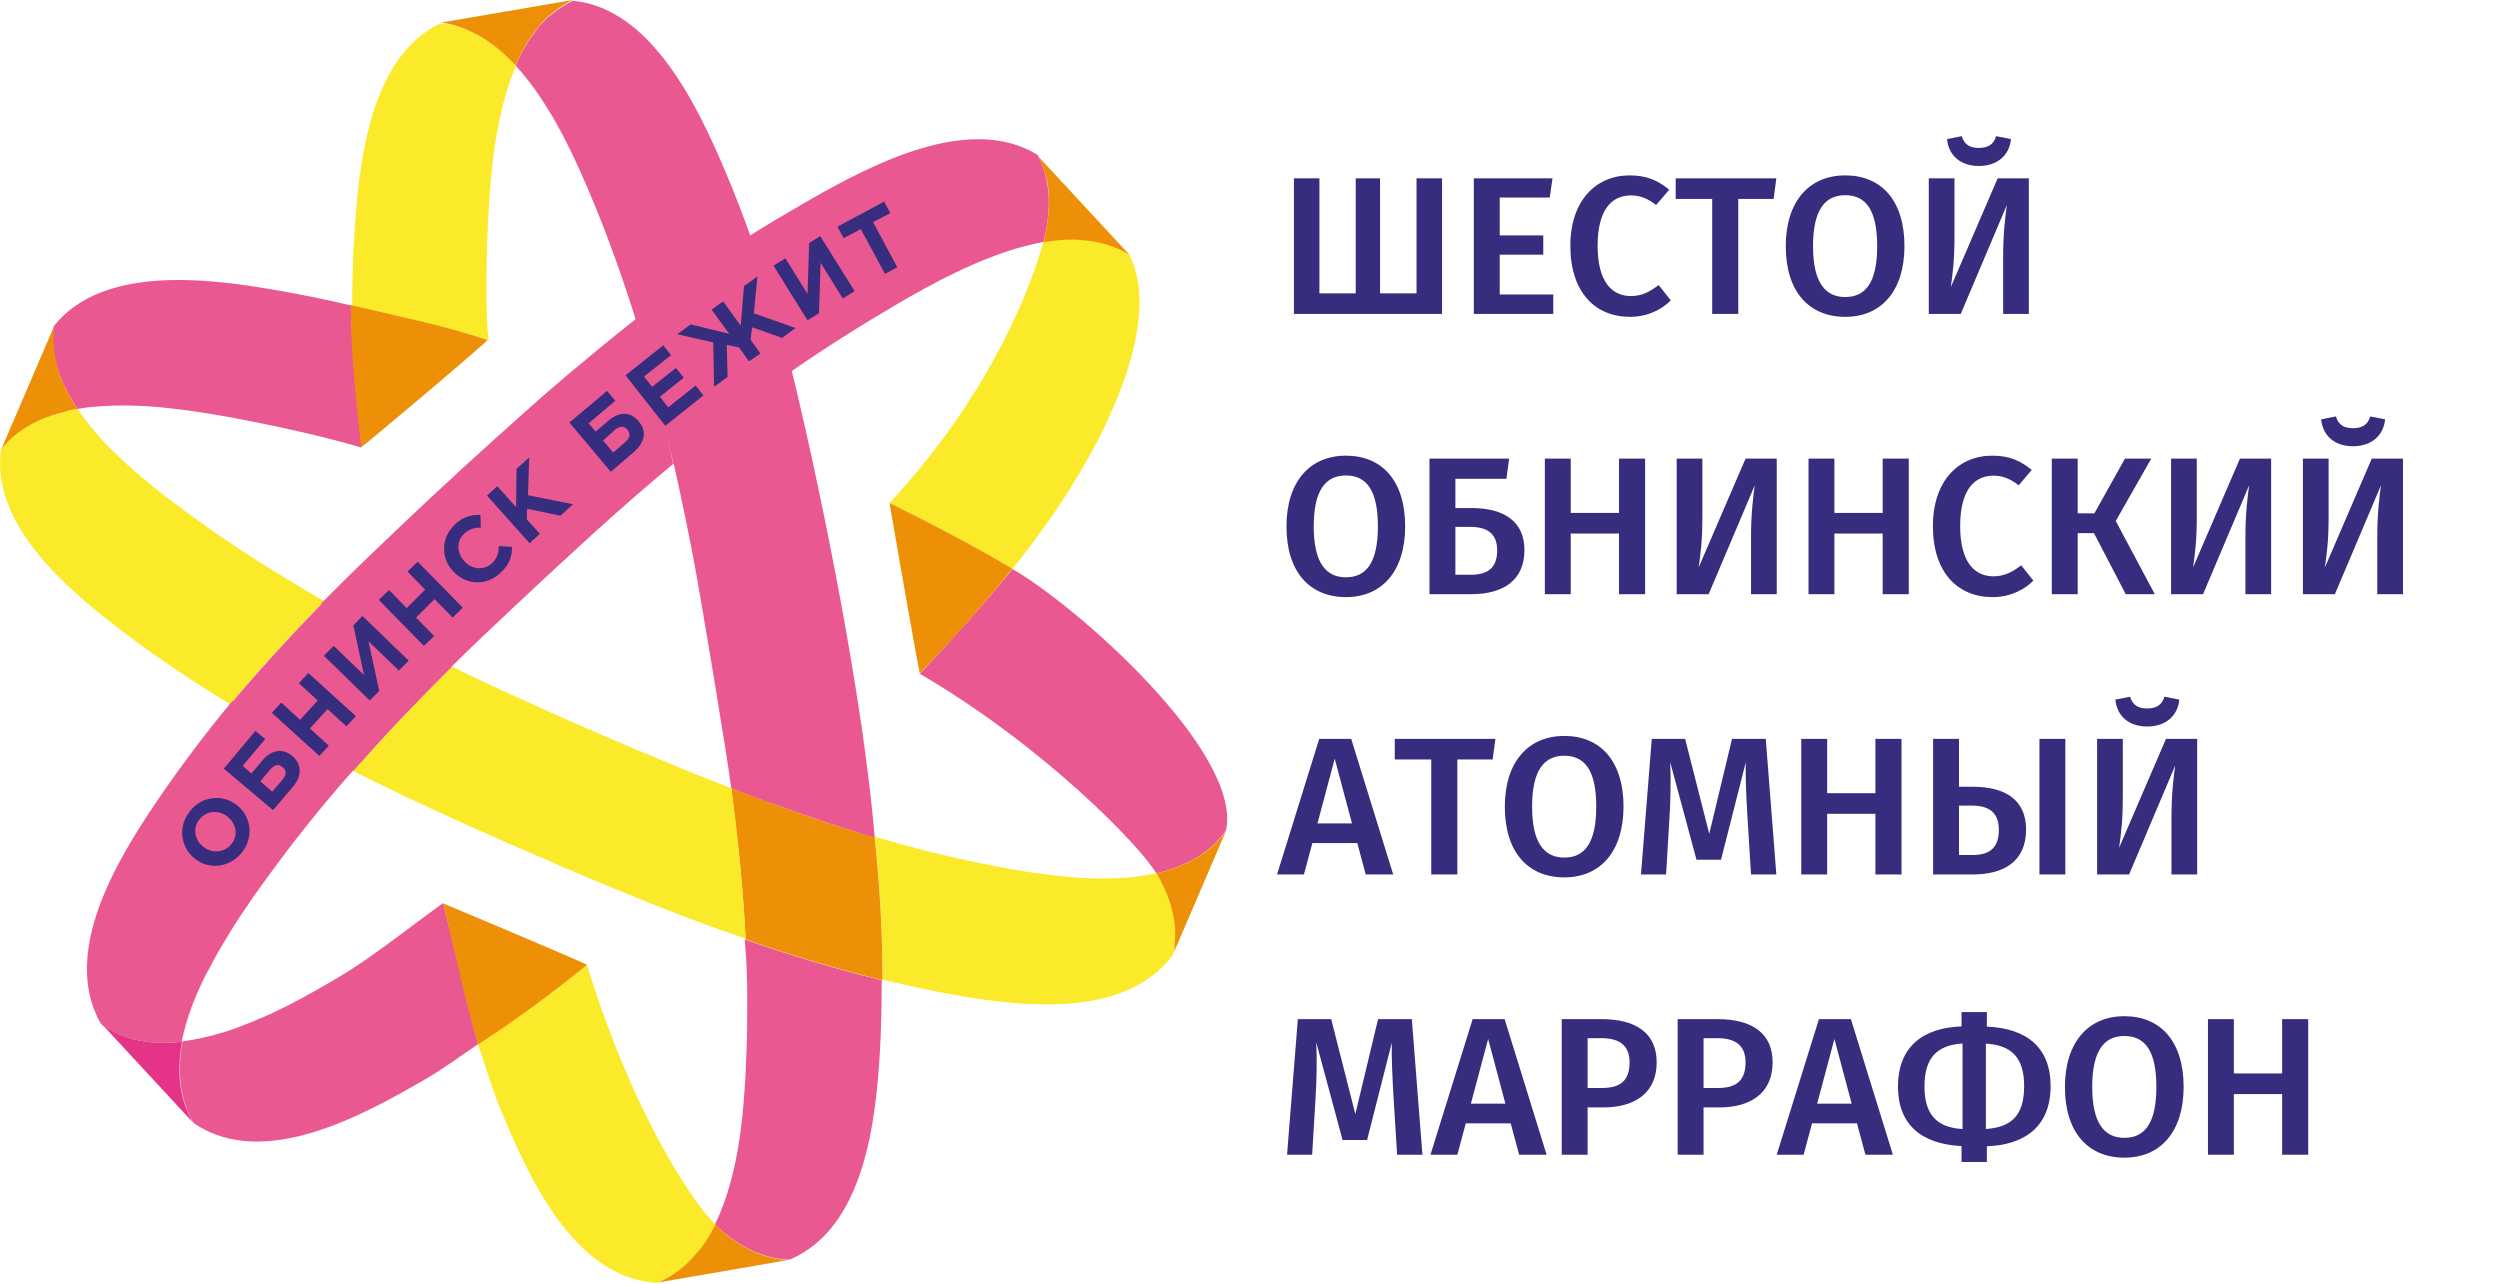 <?xml version="1.0" encoding="UTF-8"?> <svg xmlns="http://www.w3.org/2000/svg" xmlns:xlink="http://www.w3.org/1999/xlink" width="446px" height="229px" viewBox="0 0 446 229"> <!-- Generator: Sketch 61 (89581) - https://sketch.com --> <title>Artboard</title> <desc>Created with Sketch.</desc> <g id="Artboard" stroke="none" stroke-width="1" fill="none" fill-rule="evenodd"> <g id="XMLID-1" fill-rule="nonzero"> <path d="M152.47,148.338 C153.64,148.704 154.884,149.07 156.053,149.437 C154.884,148.997 153.713,148.704 152.47,148.338 Z" id="Path" fill="#EA5892"></path> <path d="M133.312,178.005 C133.312,181.228 133.312,184.452 133.166,187.675 C133.093,189.799 133.02,192.29 132.801,194.78 C132.655,197.344 132.362,200.055 131.996,202.765 C131.192,208.186 129.876,213.753 127.536,218.441 C131.192,221.957 135.433,224.375 140.405,224.741 L140.99,224.668 C154.225,218.954 156.273,200.055 157.004,187.162 C157.223,183.06 157.296,178.958 157.296,174.856 C149.034,172.878 140.917,170.387 132.874,167.603 C133.166,171.046 133.312,174.562 133.312,178.005 Z" id="Path" fill="#EA5892"></path> <path d="M141.356,66.367 C138.431,68.418 135.579,70.543 132.728,72.74 C135.579,70.616 138.431,68.492 141.356,66.367 Z" id="Path" fill="#EA5892"></path> <path d="M128.34,76.183 C127.902,76.476 127.536,76.843 127.17,77.136 C127.536,76.843 127.975,76.549 128.34,76.183 Z" id="Path" fill="#EA5892"></path> <path d="M96.093,4.834 C95.289,5.86 94.485,6.885 93.827,8.057 C93.169,9.23 92.511,10.402 91.999,11.72 C98.433,18.679 102.967,29.008 105.892,36.113 C108.744,42.926 111.449,50.691 113.643,57.723 C120.297,52.522 127.097,47.541 134.19,42.926 C132.801,39.117 131.119,34.575 129.51,30.839 C124.611,19.265 116.348,1.538 102.309,0.146 L102.163,0.146 C100.993,0.732 99.896,1.391 98.872,2.197 C97.848,2.93 96.898,3.809 96.093,4.834 Z" id="Path" fill="#EA5892"></path> <path d="M133.312,178.005 C133.312,174.562 133.166,171.046 132.947,167.603 C133.166,171.046 133.312,174.562 133.312,178.005 Z" id="Path" fill="#EA5892"></path> <path d="M127.609,218.515 C129.949,213.826 131.265,208.332 132.069,202.838 C131.265,208.259 129.949,213.826 127.609,218.515 Z" id="Path" fill="#EA5892"></path> <path d="M104.722,172.145 C98.068,177.493 92.364,181.668 85.272,186.356 C86.515,189.872 87.684,193.901 89.074,197.344 C94.046,209.504 102.163,227.818 116.933,228.843 L117.591,228.77 C120.37,227.525 122.71,225.693 124.538,223.349 C124.977,222.836 125.342,222.324 125.781,221.738 L125.854,221.664 C126.512,220.639 127.097,219.613 127.682,218.515 C123.148,214.119 112.473,197.564 104.722,172.145 Z" id="Path" fill="#FAEA29"></path> <path d="M86.807,54.72 C86.734,49.959 86.807,45.197 87.026,40.509 C87.173,37.579 87.319,34.063 87.758,30.327 C87.977,27.836 88.343,25.272 88.854,22.708 C89.586,18.899 90.609,15.09 92.072,11.647 C91.121,10.622 90.171,9.669 89.147,8.863 C86.076,6.3 82.639,4.542 78.691,4.175 L78.544,4.175 C66.113,10.109 64.066,28.715 63.262,41.095 C62.969,45.563 62.823,50.032 62.823,54.5 C71.013,56.478 79.129,58.017 87.173,60.727 C86.88,58.383 86.88,56.991 86.807,54.72 Z" id="Path" fill="#FAEA29"></path> <path d="M87.684,30.327 C87.319,34.063 87.1,37.579 86.953,40.509 C86.734,45.27 86.661,49.959 86.734,54.72 C86.661,49.959 86.734,45.197 86.953,40.509 C87.173,37.579 87.319,34.063 87.684,30.327 Z" id="Path" fill="#FAEA29"></path> <path d="M116.714,202.325 C119.493,208.112 123.075,214.119 127.609,218.515 C123.148,214.119 119.566,208.112 116.714,202.325 Z" id="Path" fill="#FAEA29"></path> <path d="M89.074,8.864 C90.097,9.743 91.048,10.695 91.999,11.647 C92.511,10.402 93.169,9.157 93.827,7.985 C94.485,6.813 95.289,5.787 96.093,4.761 C96.898,3.736 97.848,2.857 98.872,2.051 C99.896,1.245 100.993,0.586 102.163,0 L78.691,4.029 C82.493,4.542 85.929,6.3 89.074,8.864 Z" id="Path" fill="#EE8F08"></path> <path d="M93.827,8.058 C93.169,9.23 92.511,10.402 91.999,11.72 C92.511,10.402 93.169,9.156 93.827,8.058 Z" id="Path" fill="#EE8F08"></path> <path d="M89.074,8.863 C90.097,9.743 91.048,10.695 91.999,11.647 C91.048,10.695 90.097,9.743 89.074,8.863 Z" id="Path" fill="#EE8F08"></path> <path d="M125.708,221.738 C125.342,222.324 124.903,222.836 124.465,223.349 C122.564,225.693 120.297,227.525 117.518,228.77 L140.479,224.814 C135.506,224.448 131.265,222.031 127.609,218.515 C127.024,219.613 126.439,220.712 125.781,221.664 C125.781,221.664 125.781,221.738 125.708,221.738 Z" id="Path" fill="#EE8F08"></path> <path d="M117.591,228.77 C120.37,227.525 122.71,225.693 124.538,223.349 C122.637,225.693 120.37,227.525 117.591,228.77 Z" id="Path" fill="#EE8F08"></path> <path d="M125.781,221.664 L125.708,221.737 C125.781,221.737 125.781,221.664 125.781,221.664 Z" id="Path" fill="#EE8F08"></path> <path d="M91.999,108.122 C88.196,111.711 84.394,115.374 80.592,119.037 C84.394,115.374 88.196,111.711 91.999,108.122 Z" id="Path" fill="#FAEA29"></path> <path d="M180.622,101.529 C175.358,107.975 169.8,114.128 164.097,120.208 C186.326,133.174 203.51,151.048 206.288,155.81 C211.26,154.638 215.575,152.44 218.573,148.411 L218.792,147.825 C221.205,133.614 191.518,107.682 180.622,101.529 Z" id="Path" fill="#EA5892"></path> <path d="M12.735,71.202 C13.1,71.788 13.466,72.374 13.831,72.96 C15.001,72.74 16.171,72.594 17.414,72.521 C25.896,71.788 35.183,73.4 41.764,74.572 C49.149,75.963 57.193,77.722 64.505,79.846 C63.774,71.422 62.604,62.924 62.677,54.5 C58.582,53.548 54.414,52.669 50.246,51.936 C37.888,49.739 18.584,47.028 9.663,58.09 L9.59,58.236 C9.298,60.214 9.444,62.119 9.81,63.95 C10.322,66.367 11.345,68.858 12.735,71.202 Z" id="Path" fill="#EA5892"></path> <path d="M120.224,82.849 C122.491,80.945 124.83,79.04 127.17,77.136 C124.83,79.04 122.491,80.945 120.224,82.849 Z" id="Path" fill="#EA5892"></path> <path d="M86.954,60.654 C78.91,57.943 70.866,56.405 62.604,54.427 C62.53,62.851 63.554,71.495 64.432,79.773 C64.578,79.846 87.026,60.947 86.954,60.654 Z" id="Path" fill="#EE8F08"></path> <path d="M206.288,155.81 C203.437,151.048 199.195,146.653 194.735,142.844 C199.195,146.58 203.51,150.975 206.288,155.81 Z" id="Path" fill="#EA5892"></path> <path d="M198.903,156.689 C198.757,156.689 198.537,156.689 198.391,156.689 C195.832,156.762 193.273,156.689 190.786,156.469 C190.128,156.396 189.47,156.322 188.812,156.249 C187.935,156.176 187.13,156.029 186.253,155.956 C182.67,155.517 179.233,154.857 176.308,154.271 C169.508,152.953 162.781,151.268 156.127,149.29 C156.931,157.787 157.443,166.285 157.516,174.782 C160.953,175.588 164.389,176.394 167.899,177.053 C180.769,179.47 200.365,182.254 209.213,170.387 L209.432,169.801 C209.432,169.655 209.505,169.435 209.505,169.288 C209.652,168.336 209.725,167.457 209.652,166.505 C209.652,166.358 209.652,166.212 209.652,165.992 C209.505,163.282 208.774,160.718 207.604,158.154 C207.239,157.348 206.8,156.542 206.361,155.736 C203.948,156.322 201.389,156.616 198.903,156.689 Z" id="Path" fill="#FAEA29"></path> <path d="M70.72,129.145 C68.088,131.929 65.529,134.786 62.969,137.643 C65.529,134.786 68.088,131.929 70.72,129.145 Z" id="Path" fill="#FAEA29"></path> <path d="M50.319,102.774 C45.128,99.624 40.082,96.328 35.256,92.812 C33.647,91.64 31.893,90.395 29.991,88.929 C28.09,87.464 26.189,85.926 24.215,84.241 C22.314,82.556 20.412,80.798 18.584,78.894 C16.829,76.989 15.221,75.011 13.831,72.96 C13.173,73.107 12.442,73.18 11.784,73.4 C7.177,74.499 3.082,76.549 0.231,80.139 L0.158,80.285 C-1.67,93.984 12.808,105.851 22.679,113.249 C28.602,117.718 34.744,121.82 41.106,125.629 C46.371,119.256 52.001,113.176 57.851,107.243 C55.292,105.778 52.805,104.312 50.319,102.774 Z" id="Path" fill="#FAEA29"></path> <path d="M133.02,167.603 C132.728,161.67 132.216,155.663 131.557,149.73 C132.216,155.663 132.728,161.597 133.02,167.603 Z" id="Path" fill="#FAEA29"></path> <path d="M80.665,119.037 C77.301,122.333 74.011,125.703 70.793,129.145 C74.011,125.703 77.301,122.333 80.665,119.037 Z" id="Path" fill="#FAEA29"></path> <path d="M50.319,102.774 C52.805,104.312 55.292,105.778 57.851,107.169 C55.292,105.778 52.805,104.312 50.319,102.774 Z" id="Path" fill="#FAEA29"></path> <path d="M198.903,156.689 C201.462,156.615 203.948,156.322 206.288,155.736 C203.948,156.322 201.389,156.615 198.903,156.689 Z" id="Path" fill="#FAEA29"></path> <path d="M188.739,156.322 C187.862,156.249 187.057,156.103 186.18,156.029 C187.057,156.176 187.935,156.249 188.739,156.322 Z" id="Path" fill="#FAEA29"></path> <path d="M35.256,92.812 C33.647,91.64 31.893,90.394 29.991,88.929 C31.819,90.394 33.647,91.713 35.256,92.812 Z" id="Path" fill="#FAEA29"></path> <path d="M198.318,156.762 C195.759,156.835 193.199,156.762 190.713,156.542 C193.272,156.762 195.832,156.835 198.318,156.762 Z" id="Path" fill="#FAEA29"></path> <path d="M152.471,148.338 C149.326,147.385 146.182,146.36 143.111,145.261 C146.255,146.287 149.326,147.312 152.471,148.338 Z" id="Path" fill="#FAEA29"></path> <path d="M138.212,143.503 C139.82,144.089 141.502,144.675 143.111,145.261 C141.502,144.675 139.82,144.089 138.212,143.503 Z" id="Path" fill="#FAEA29"></path> <path d="M13.831,72.96 C13.466,72.374 13.1,71.788 12.735,71.202 C11.345,68.858 10.322,66.367 9.883,63.877 C9.517,61.972 9.444,60.067 9.663,58.163 L0.231,80.139 C3.082,76.549 7.177,74.498 11.784,73.4 C12.442,73.18 13.173,73.033 13.831,72.96 Z" id="Path" fill="#EE8F08"></path> <path d="M12.735,71.202 C13.1,71.788 13.466,72.374 13.831,72.96 C13.466,72.374 13.1,71.788 12.735,71.202 Z" id="Path" fill="#EE8F08"></path> <path d="M11.784,73.326 C12.442,73.18 13.1,73.033 13.831,72.887 C13.173,73.033 12.442,73.18 11.784,73.326 Z" id="Path" fill="#EE8F08"></path> <path d="M209.652,166.065 C209.652,166.212 209.652,166.358 209.652,166.578 C209.652,167.53 209.579,168.409 209.506,169.362 C209.506,169.508 209.506,169.728 209.432,169.874 L218.646,148.411 C215.648,152.44 211.26,154.638 206.361,155.81 C206.8,156.615 207.239,157.421 207.604,158.227 C208.774,160.718 209.506,163.355 209.652,166.065 Z" id="Path" fill="#EE8F08"></path> <path d="M209.652,166.065 C209.505,163.355 208.774,160.791 207.604,158.227 C208.774,160.718 209.505,163.355 209.652,166.065 Z" id="Path" fill="#EE8F08"></path> <path d="M209.432,169.288 C209.579,168.336 209.652,167.457 209.579,166.505 C209.652,167.457 209.579,168.336 209.432,169.288 Z" id="Path" fill="#EE8F08"></path> <path d="M94.924,125.703 C90.171,123.578 85.345,121.381 80.592,119.037 C85.418,121.307 90.171,123.505 94.924,125.703 Z" id="Path" fill="#FAEA29"></path> <path d="M160.368,54.061 C166.144,50.691 174.407,46.149 182.67,43.952 C183.84,43.659 185.01,43.366 186.18,43.146 C186.326,42.487 186.472,41.827 186.618,41.095 C187.13,38.385 187.276,35.747 186.911,33.257 C186.618,31.352 186.106,29.521 185.156,27.763 L185.083,27.616 C173.018,20.218 155.761,29.228 144.793,35.455 C141.137,37.579 136.676,40.143 133.093,42.487 C135.945,50.398 138.358,58.529 140.478,66.733 C146.621,62.412 153.86,57.87 160.368,54.061 Z" id="Path" fill="#EA5892"></path> <path d="M37.889,171.706 C38.254,171.046 38.62,170.387 38.985,169.728 C39.497,168.849 40.009,168.043 40.521,167.164 C40.886,166.578 41.252,165.992 41.545,165.479 C42.276,164.38 42.934,163.281 43.665,162.256 C44.689,160.718 45.712,159.252 46.663,157.934 C48.564,155.297 50.465,152.733 52.44,150.169 C55.803,145.847 59.679,141.159 63.335,137.057 C55.876,133.321 48.564,129.365 41.472,125.043 C36.792,130.61 32.039,136.984 27.944,142.99 C20.705,153.685 10.907,169.947 17.926,182.547 L18.365,182.987 C22.533,185.77 27.359,186.429 32.404,185.843 C33.209,181.668 34.891,177.419 37.011,173.317 C37.377,172.804 37.669,172.218 37.889,171.706 Z" id="Path" fill="#EA5892"></path> <path d="M61.58,109.294 C63.701,110.466 65.894,111.638 68.015,112.81 C65.821,111.638 63.701,110.466 61.58,109.294 Z" id="Path" fill="#EA5892"></path> <path d="M117.957,73.253 C116.568,67.759 115.105,62.338 113.423,56.918 C115.032,62.338 116.568,67.759 117.957,73.253 Z" id="Path" fill="#EA5892"></path> <path d="M68.015,112.737 C68.673,113.103 69.331,113.396 69.989,113.762 C69.331,113.469 68.673,113.103 68.015,112.737 Z" id="Path" fill="#EA5892"></path> <path d="M120.224,82.849 C119.493,79.626 118.761,76.476 117.957,73.253 C118.761,76.476 119.493,79.699 120.224,82.849 Z" id="Path" fill="#EA5892"></path> <path d="M133.897,42.12 C126.805,46.735 120.004,51.717 113.35,56.918 C115.032,62.338 119.493,79.626 120.151,82.849 C122.417,80.945 138.358,68.418 141.283,66.367 C139.235,58.163 136.749,50.105 133.897,42.12 Z" id="Path" fill="#EA5892"></path> <path d="M117.957,73.253 C116.568,67.759 115.105,62.338 113.423,56.918 C109.402,60.067 105.453,63.364 101.504,66.66 C96.971,70.469 92.584,74.425 88.196,78.381 C86.441,79.993 84.613,81.604 82.858,83.216 C82.2,83.875 81.469,84.461 80.811,85.12 C75.839,89.662 70.94,94.35 66.04,99.038 C63.262,101.675 59.971,104.972 57.266,107.682 C58.509,108.341 59.752,109.074 60.922,109.733 C63.042,110.905 65.236,112.077 67.357,113.249 C68.015,113.616 68.673,113.909 69.331,114.275 C72.841,116.106 76.424,117.864 79.934,119.549 C83.663,115.813 88.123,111.638 91.926,108.048 C94.412,105.704 96.898,103.434 99.311,101.163 C101.578,99.038 103.918,96.987 106.184,94.863 C110.718,90.761 115.325,86.732 120.077,82.776 C119.493,79.699 118.761,76.476 117.957,73.253 Z" id="Path" fill="#EA5892"></path> <path d="M69.989,113.762 C69.331,113.396 68.673,113.103 68.015,112.737 C65.821,111.638 63.701,110.392 61.58,109.221 C60.337,108.561 59.094,107.829 57.924,107.169 C52.147,113.103 46.517,119.183 41.179,125.556 C48.272,129.878 55.584,133.834 63.042,137.569 C65.602,134.713 68.161,131.856 70.793,129.072 C74.011,125.629 77.374,122.333 80.665,118.963 C77.082,117.352 73.499,115.593 69.989,113.762 Z" id="Path" fill="#EA5892"></path> <path d="M57.851,107.243 C59.094,107.902 60.337,108.635 61.507,109.294 C60.337,108.561 59.094,107.902 57.851,107.243 Z" id="Path" fill="#EA5892"></path> <path d="M37.084,173.317 C35.037,177.346 33.282,181.668 32.477,185.843 C33.355,181.595 35.037,177.346 37.084,173.317 Z" id="Path" fill="#EA5892"></path> <path d="M37.888,171.706 C38.254,171.046 38.62,170.387 38.985,169.728 C38.62,170.387 38.254,171.046 37.888,171.706 Z" id="Path" fill="#EA5892"></path> <path d="M128.34,76.183 C129.803,75.011 131.265,73.913 132.655,72.74 C131.265,73.913 129.803,75.011 128.34,76.183 Z" id="Path" fill="#EA5892"></path> <path d="M78.983,161.157 C73.353,165.186 66.26,170.9 60.264,174.416 C57.704,175.954 54.707,177.639 51.489,179.324 C50.758,179.69 49.954,180.057 49.222,180.423 C48.638,180.716 48.052,181.009 47.467,181.228 C45.128,182.254 42.788,183.206 40.375,184.012 C40.229,184.085 40.009,184.085 39.863,184.159 C37.45,184.891 34.964,185.477 32.551,185.77 C32.404,186.649 32.258,187.602 32.185,188.481 C31.82,192.363 32.331,196.099 34.086,199.542 C34.159,199.688 34.232,199.835 34.306,200.055 L34.744,200.494 C47.029,208.699 64.578,199.102 75.912,192.509 C78.983,190.751 82.347,188.261 85.272,186.283 C83.005,176.76 81.103,169.288 79.056,161.084 L78.983,161.157 Z" id="Path" fill="#EA5892"></path> <path d="M192.175,42.706 C190.859,42.633 189.543,42.706 188.154,42.853 C187.496,42.926 186.765,43 186.106,43.146 C185.521,45.563 179.599,67.246 158.686,89.735 C166.144,93.398 173.456,97.28 180.622,101.456 C197.002,81.311 207.751,57.65 201.462,45.417 L201.389,45.27 C199.707,44.245 197.952,43.512 196.051,43.146 C194.808,42.926 193.492,42.78 192.175,42.706 Z" id="Path" fill="#FAEA29"></path> <path d="M79.056,161.157 C81.103,169.362 82.42,176.321 85.271,186.356 C92.364,181.741 98.068,177.493 104.722,172.145 C104.722,171.925 79.056,161.157 79.056,161.157 Z" id="Path" fill="#EE8F08"></path> <path d="M127.39,120.062 C128.56,126.875 129.583,133.76 130.534,140.573 C129.583,133.76 128.486,126.875 127.39,120.062 Z" id="Path" fill="#FAEA29"></path> <path d="M164.097,120.135 C169.873,114.128 175.431,107.902 180.622,101.456 C173.529,97.28 166.144,93.398 158.686,89.735 C158.686,89.882 163.95,120.062 164.097,120.135 Z" id="Path" fill="#EE8F08"></path> <path d="M152.47,148.338 C149.326,147.385 146.182,146.36 143.111,145.261 C141.502,144.675 139.82,144.089 138.212,143.503 C135.652,142.551 133.02,141.599 130.461,140.646 C130.826,143.65 131.192,146.653 131.558,149.73 C132.216,155.663 132.728,161.67 133.02,167.603 C141.064,170.387 149.253,172.878 157.443,174.856 C157.443,166.358 156.931,157.861 156.053,149.363 C154.884,148.997 153.714,148.704 152.47,148.338 Z" id="Path" fill="#EE8F08"></path> <path d="M130.461,140.646 C130.826,143.65 131.192,146.653 131.558,149.73 C131.265,146.653 130.9,143.65 130.461,140.646 Z" id="Path" fill="#FAEA29"></path> <path d="M129.218,140.134 C129.656,140.28 130.022,140.426 130.461,140.646 C130.022,140.5 129.656,140.28 129.218,140.134 Z" id="Path" fill="#FAEA29"></path> <path d="M129.218,140.134 C126.147,138.961 123.075,137.716 120.077,136.471 C123.075,137.716 126.147,138.961 129.218,140.134 Z" id="Path" fill="#FAEA29"></path> <path d="M130.461,140.646 C133.02,141.599 135.579,142.624 138.212,143.503 C135.579,142.551 133.02,141.599 130.461,140.646 Z" id="Path" fill="#FAEA29"></path> <path d="M129.218,140.134 C126.147,138.961 123.075,137.716 120.077,136.471 C118.03,135.592 115.983,134.786 113.935,133.907 C113.643,133.76 113.35,133.687 113.058,133.541 C111.376,132.808 109.767,132.149 108.085,131.416 C106.038,130.537 104.064,129.658 102.016,128.779 C99.676,127.754 97.337,126.728 94.997,125.629 C90.244,123.505 85.418,121.307 80.665,118.963 C77.301,122.26 74.011,125.629 70.793,129.072 C68.161,131.856 65.602,134.713 63.042,137.569 C66.479,139.254 69.843,140.939 73.279,142.551 C79.641,145.554 86.003,148.411 92.364,151.195 C92.438,151.195 92.511,151.268 92.584,151.268 C95.362,152.44 98.068,153.685 100.847,154.857 C106.477,157.275 112.18,159.619 117.884,161.89 C122.856,163.867 127.902,165.699 133.02,167.457 C132.728,161.523 132.216,155.517 131.558,149.583 C131.192,146.58 130.826,143.503 130.461,140.5 C130.022,140.5 129.656,140.28 129.218,140.134 Z" id="Path" fill="#FAEA29"></path> <path d="M186.618,41.168 C186.472,41.827 186.326,42.487 186.18,43.219 C186.838,43.073 187.569,43 188.227,42.926 C189.543,42.78 190.933,42.706 192.249,42.78 C193.565,42.853 194.808,43 196.124,43.292 C198.025,43.732 199.78,44.391 201.462,45.417 L185.229,27.909 C186.107,29.667 186.692,31.499 186.984,33.403 C187.276,35.821 187.13,38.458 186.618,41.168 Z" id="Path" fill="#EE8F08"></path> <path d="M186.618,41.168 C186.472,41.827 186.326,42.487 186.18,43.219 C186.326,42.487 186.472,41.827 186.618,41.168 Z" id="Path" fill="#EE8F08"></path> <path d="M188.227,42.853 C187.569,42.926 186.838,43 186.18,43.146 C186.838,43.073 187.496,42.926 188.227,42.853 Z" id="Path" fill="#EE8F08"></path> <path d="M32.112,188.554 C32.185,187.675 32.331,186.723 32.477,185.843 C27.432,186.429 22.533,185.77 18.438,182.987 L34.306,200.128 C34.232,199.981 34.159,199.835 34.086,199.615 C32.258,196.172 31.746,192.436 32.112,188.554 Z" id="Path" fill="#E53488"></path> <path d="M32.112,188.554 C31.746,192.436 32.258,196.172 34.013,199.615 C32.258,196.172 31.746,192.436 32.112,188.554 Z" id="Path" fill="#EE8F08"></path> <path d="M79.056,161.084 L78.983,161.157 C78.983,161.084 79.056,161.084 79.056,161.084 Z" id="Path" fill="#EE8F08"></path> <path d="M153.421,128.853 L154.079,132.515 C153.933,131.27 153.713,130.024 153.567,128.779 C153.494,128.779 153.421,128.853 153.421,128.853 Z" id="Path" fill="#EE8F08"></path> <path d="M141.137,65.708 C138.212,67.759 135.36,69.883 132.508,72.081 C131.046,73.18 129.583,74.352 128.194,75.524 C127.755,75.817 127.39,76.183 127.024,76.476 C124.684,78.381 122.344,80.285 120.077,82.19 C121.54,88.71 123.075,96.035 124.245,102.555 C124.757,105.265 129.583,133.76 130.461,140.646 C133.02,141.599 135.579,142.624 138.212,143.503 C139.82,144.089 141.502,144.675 143.111,145.261 C146.255,146.36 149.326,147.385 152.47,148.338 C153.64,148.704 154.884,149.07 156.053,149.437 C153.275,116.912 142.745,71.935 141.137,65.708 Z" id="Path" fill="#EA5892"></path> <path d="M34.817,153.246 C32.258,151.268 31.673,147.605 33.794,144.822 C35.914,142.038 39.57,141.599 42.203,143.576 C44.762,145.554 45.347,149.217 43.226,152 C41.033,154.784 37.377,155.224 34.817,153.246 Z M40.521,145.627 C38.985,144.455 36.792,144.602 35.548,146.214 C34.305,147.825 34.744,149.949 36.353,151.121 C37.888,152.294 40.082,152.147 41.325,150.535 C42.568,148.924 42.129,146.873 40.521,145.627 Z" id="Shape" fill="#362D7E"></path> <path d="M44.835,138.009 L46.809,135.665 C48.491,133.687 50.465,133.467 52.147,134.859 C53.902,136.398 53.902,138.449 52.147,140.5 L48.711,144.529 L39.936,137.13 L45.566,130.391 L47.321,131.856 L43.3,136.617 L44.835,138.009 Z M46.444,139.401 L48.564,141.232 L50.392,139.108 C51.124,138.229 51.197,137.496 50.392,136.837 C49.734,136.251 49.003,136.398 48.199,137.277 L46.444,139.401 Z" id="Shape" fill="#362D7E"></path> <polygon id="Path" fill="#362D7E" points="48.491 127.168 50.173 125.336 53.537 128.413 56.681 124.97 53.317 121.893 54.999 120.062 63.481 127.753 61.799 129.585 58.436 126.508 55.292 129.951 58.655 133.028 56.973 134.859"></polygon> <polygon id="Path" fill="#362D7E" points="72.914 117.864 71.159 119.623 65.748 114.422 67.649 123.285 65.967 124.97 57.778 116.985 59.532 115.227 64.944 120.428 63.042 111.565 64.651 109.88"></polygon> <polygon id="Path" fill="#362D7E" points="67.576 107.023 69.404 105.265 72.548 108.488 75.839 105.191 72.694 101.968 74.522 100.21 82.566 108.415 80.738 110.173 77.52 106.876 74.23 110.173 77.447 113.469 75.619 115.227"></polygon> <path d="M80.884,101.968 C78.617,99.624 78.617,95.962 81.177,93.544 C82.712,92.079 84.175,91.86 85.71,91.86 L85.783,94.13 C84.613,94.13 83.736,94.35 82.785,95.229 C81.396,96.548 81.469,98.672 82.858,100.137 C84.175,101.602 86.295,101.822 87.757,100.503 C88.708,99.624 88.928,98.672 89.001,97.427 L91.34,97.573 C91.34,99.331 90.902,100.723 89.293,102.188 C86.734,104.606 83.151,104.386 80.884,101.968 Z" id="Path" fill="#362D7E"></path> <polygon id="Path" fill="#362D7E" points="86.88 88.417 88.708 86.732 92.072 90.468 92.145 83.655 94.412 81.604 94.192 88.343 102.236 89.955 99.969 92.006 94.046 90.761 93.973 92.665 96.313 95.229 94.485 96.914"></polygon> <path d="M106.257,76.989 L108.597,75.011 C110.572,73.326 112.546,73.473 113.935,75.158 C115.471,76.916 115.032,78.967 112.985,80.725 L108.963,84.168 L101.578,75.378 L108.305,69.737 L109.767,71.495 L105.014,75.524 L106.257,76.989 Z M107.574,78.601 L109.402,80.725 L111.522,78.894 C112.4,78.161 112.546,77.428 111.888,76.623 C111.303,75.963 110.572,75.963 109.694,76.696 L107.574,78.601 Z" id="Shape" fill="#362D7E"></path> <polygon id="Path" fill="#362D7E" points="111.595 66.953 118.322 61.606 119.712 63.364 114.886 67.173 116.348 69.004 120.589 65.635 121.979 67.393 117.738 70.763 119.2 72.667 124.099 68.785 125.488 70.543 118.688 75.963"></polygon> <polygon id="Path" fill="#362D7E" points="133.605 64.463 131.85 61.972 129.656 61.533 129.803 67.246 127.39 69.004 127.243 61.093 120.809 59.628 123.222 57.87 130.095 59.555 126.951 55.233 128.998 53.768 132.143 58.09 132.728 51.057 135.141 49.299 134.483 55.892 141.941 58.529 139.528 60.287 134.19 58.383 133.897 60.58 135.652 63.071"></polygon> <polygon id="Path" fill="#362D7E" points="152.47 51.936 150.35 53.255 146.401 46.882 146.109 55.892 144.061 57.137 137.992 47.395 140.113 46.076 144.061 52.449 144.354 43.366 146.328 42.121"></polygon> <polygon id="Path" fill="#362D7E" points="153.567 40.875 150.496 42.487 149.399 40.436 157.735 35.967 158.832 38.018 155.761 39.63 160.075 47.688 157.881 48.86"></polygon> </g> <path d="M257.26,56 L257.26,31.815 L252.71,31.815 L252.71,52.325 L246.2,52.325 L246.2,31.815 L241.86,31.815 L241.86,52.325 L235.385,52.325 L235.385,31.815 L230.835,31.815 L230.835,56 L257.26,56 Z M277.105,56 L277.105,52.535 L267.55,52.535 L267.55,45.43 L275.32,45.43 L275.32,42 L267.55,42 L267.55,35.245 L276.475,35.245 L276.965,31.815 L262.93,31.815 L262.93,56 L277.105,56 Z M290.79,56.525 C294.08,56.525 296.6,55.09 298.07,53.585 L295.9,50.855 C294.5,51.905 293.065,52.815 290.965,52.815 C287.535,52.815 285.015,50.225 285.015,43.855 C285.015,37.31 287.605,34.86 290.965,34.86 C292.61,34.86 294.045,35.455 295.445,36.575 L297.79,33.845 C295.795,32.2 293.8,31.29 290.72,31.29 C284.77,31.29 280.15,35.735 280.15,43.855 C280.15,52.08 284.525,56.525 290.79,56.525 Z M310.11,56 L310.11,35.49 L316.41,35.49 L316.9,31.815 L298.945,31.815 L298.945,35.49 L305.455,35.49 L305.455,56 L310.11,56 Z M329.185,56.525 C335.66,56.525 339.755,51.87 339.755,43.89 C339.755,35.805 335.66,31.29 329.185,31.29 C322.71,31.29 318.58,35.98 318.58,43.925 C318.58,52.01 322.71,56.525 329.185,56.525 Z M329.185,52.99 C325.65,52.99 323.445,50.435 323.445,43.925 C323.445,37.415 325.58,34.825 329.185,34.825 C332.825,34.825 334.89,37.415 334.89,43.89 C334.89,50.435 332.79,52.99 329.185,52.99 Z M353.02,29.61 C356.31,29.61 358.48,27.72 358.76,24.815 L356.1,24.29 C355.68,25.795 354.63,26.39 353.02,26.39 C351.41,26.39 350.43,25.795 349.975,24.29 L347.35,24.815 C347.63,27.72 349.73,29.61 353.02,29.61 Z M349.8,56 L358.025,36.575 C357.745,38.535 357.36,41.685 357.36,45.71 L357.36,56 L361.945,56 L361.945,31.815 L356.38,31.815 L348.015,51.24 C348.33,49.035 348.68,46.585 348.68,42.21 L348.68,31.815 L344.095,31.815 L344.095,56 L349.8,56 Z M240.11,106.525 C246.585,106.525 250.68,101.87 250.68,93.89 C250.68,85.805 246.585,81.29 240.11,81.29 C233.635,81.29 229.505,85.98 229.505,93.925 C229.505,102.01 233.635,106.525 240.11,106.525 Z M240.11,102.99 C236.575,102.99 234.37,100.435 234.37,93.925 C234.37,87.415 236.505,84.825 240.11,84.825 C243.75,84.825 245.815,87.415 245.815,93.89 C245.815,100.435 243.715,102.99 240.11,102.99 Z M262.51,106 C268.005,106 271.96,103.655 271.96,98.125 C271.96,93.085 268.39,90.635 262.51,90.635 L259.64,90.635 L259.64,85.42 L268.74,85.42 L269.23,81.815 L255.02,81.815 L255.02,106 L262.51,106 Z M262.37,102.535 L259.64,102.535 L259.64,93.995 L262.265,93.995 C265.415,93.995 267.095,95.255 267.095,98.195 C267.095,101.485 265.205,102.535 262.37,102.535 Z M280.22,106 L280.22,95.185 L288.83,95.185 L288.83,106 L293.485,106 L293.485,81.815 L288.83,81.815 L288.83,91.51 L280.22,91.51 L280.22,81.815 L275.6,81.815 L275.6,106 L280.22,106 Z M304.825,106 L313.05,86.575 C312.77,88.535 312.385,91.685 312.385,95.71 L312.385,106 L316.97,106 L316.97,81.815 L311.405,81.815 L303.04,101.24 C303.355,99.035 303.705,96.585 303.705,92.21 L303.705,81.815 L299.12,81.815 L299.12,106 L304.825,106 Z M327.26,106 L327.26,95.185 L335.87,95.185 L335.87,106 L340.525,106 L340.525,81.815 L335.87,81.815 L335.87,91.51 L327.26,91.51 L327.26,81.815 L322.64,81.815 L322.64,106 L327.26,106 Z M355.47,106.525 C358.76,106.525 361.28,105.09 362.75,103.585 L360.58,100.855 C359.18,101.905 357.745,102.815 355.645,102.815 C352.215,102.815 349.695,100.225 349.695,93.855 C349.695,87.31 352.285,84.86 355.645,84.86 C357.29,84.86 358.725,85.455 360.125,86.575 L362.47,83.845 C360.475,82.2 358.48,81.29 355.4,81.29 C349.45,81.29 344.83,85.735 344.83,93.855 C344.83,102.08 349.205,106.525 355.47,106.525 Z M370.66,106 L370.66,95.115 L373.565,95.115 L379.235,106 L384.415,106 L377.45,92.945 L383.785,81.815 L379.095,81.815 L373.635,91.58 L370.66,91.58 L370.66,81.815 L366.04,81.815 L366.04,106 L370.66,106 Z M393.025,106 L401.25,86.575 C400.97,88.535 400.585,91.685 400.585,95.71 L400.585,106 L405.17,106 L405.17,81.815 L399.605,81.815 L391.24,101.24 C391.555,99.035 391.905,96.585 391.905,92.21 L391.905,81.815 L387.32,81.815 L387.32,106 L393.025,106 Z M419.765,79.61 C423.055,79.61 425.225,77.72 425.505,74.815 L422.845,74.29 C422.425,75.795 421.375,76.39 419.765,76.39 C418.155,76.39 417.175,75.795 416.72,74.29 L414.095,74.815 C414.375,77.72 416.475,79.61 419.765,79.61 Z M416.545,106 L424.77,86.575 C424.49,88.535 424.105,91.685 424.105,95.71 L424.105,106 L428.69,106 L428.69,81.815 L423.125,81.815 L414.76,101.24 C415.075,99.035 415.425,96.585 415.425,92.21 L415.425,81.815 L410.84,81.815 L410.84,106 L416.545,106 Z M232.62,156 L234.125,150.4 L242.14,150.4 L243.645,156 L248.545,156 L241.055,131.815 L235.35,131.815 L227.825,156 L232.62,156 Z M241.195,146.9 L235.035,146.9 L238.115,135.35 L241.195,146.9 Z M259.99,156 L259.99,135.49 L266.29,135.49 L266.78,131.815 L248.825,131.815 L248.825,135.49 L255.335,135.49 L255.335,156 L259.99,156 Z M279.065,156.525 C285.54,156.525 289.635,151.87 289.635,143.89 C289.635,135.805 285.54,131.29 279.065,131.29 C272.59,131.29 268.46,135.98 268.46,143.925 C268.46,152.01 272.59,156.525 279.065,156.525 Z M279.065,152.99 C275.53,152.99 273.325,150.435 273.325,143.925 C273.325,137.415 275.46,134.825 279.065,134.825 C282.705,134.825 284.77,137.415 284.77,143.89 C284.77,150.435 282.67,152.99 279.065,152.99 Z M297.23,156 L297.825,146.025 C298.035,142.56 298.105,139.235 297.965,135.98 L302.655,153.375 L307.03,153.375 L311.44,136.015 C311.37,138.57 311.545,142.315 311.755,145.885 L312.385,156 L316.9,156 L315.01,131.815 L308.99,131.815 L304.93,148.755 L300.625,131.815 L294.675,131.815 L292.75,156 L297.23,156 Z M325.965,156 L325.965,145.185 L334.575,145.185 L334.575,156 L339.23,156 L339.23,131.815 L334.575,131.815 L334.575,141.51 L325.965,141.51 L325.965,131.815 L321.345,131.815 L321.345,156 L325.965,156 Z M352.005,156 C357.5,156 361.455,153.655 361.455,147.985 C361.455,142.805 357.885,140.355 351.935,140.355 L349.485,140.355 L349.485,131.815 L344.865,131.815 L344.865,156 L352.005,156 Z M368.455,156 L368.455,131.815 L363.835,131.815 L363.835,156 L368.455,156 Z M351.865,152.535 L349.485,152.535 L349.485,143.715 L351.69,143.715 C354.91,143.715 356.59,144.975 356.59,148.055 C356.59,151.485 354.7,152.535 351.865,152.535 Z M383.05,129.61 C386.34,129.61 388.51,127.72 388.79,124.815 L386.13,124.29 C385.71,125.795 384.66,126.39 383.05,126.39 C381.44,126.39 380.46,125.795 380.005,124.29 L377.38,124.815 C377.66,127.72 379.76,129.61 383.05,129.61 Z M379.83,156 L388.055,136.575 C387.775,138.535 387.39,141.685 387.39,145.71 L387.39,156 L391.975,156 L391.975,131.815 L386.41,131.815 L378.045,151.24 C378.36,149.035 378.71,146.585 378.71,142.21 L378.71,131.815 L374.125,131.815 L374.125,156 L379.83,156 Z M234.09,206 L234.685,196.025 C234.895,192.56 234.965,189.235 234.825,185.98 L239.515,203.375 L243.89,203.375 L248.3,186.015 C248.23,188.57 248.405,192.315 248.615,195.885 L249.245,206 L253.76,206 L251.87,181.815 L245.85,181.815 L241.79,198.755 L237.485,181.815 L231.535,181.815 L229.61,206 L234.09,206 Z M259.99,206 L261.495,200.4 L269.51,200.4 L271.015,206 L275.915,206 L268.425,181.815 L262.72,181.815 L255.195,206 L259.99,206 Z M268.565,196.9 L262.405,196.9 L265.485,185.35 L268.565,196.9 Z M283.23,206 L283.23,197.565 L286.065,197.565 C291.525,197.565 295.55,195.08 295.55,189.515 C295.55,184.3 291.84,181.815 285.75,181.815 L278.61,181.815 L278.61,206 L283.23,206 Z M285.715,194.1 L283.23,194.1 L283.23,185.21 L285.715,185.21 C288.865,185.21 290.72,186.47 290.72,189.515 C290.72,193.05 288.795,194.1 285.715,194.1 Z M303.915,206 L303.915,197.565 L306.75,197.565 C312.21,197.565 316.235,195.08 316.235,189.515 C316.235,184.3 312.525,181.815 306.435,181.815 L299.295,181.815 L299.295,206 L303.915,206 Z M306.4,194.1 L303.915,194.1 L303.915,185.21 L306.4,185.21 C309.55,185.21 311.405,186.47 311.405,189.515 C311.405,193.05 309.48,194.1 306.4,194.1 Z M321.765,206 L323.27,200.4 L331.285,200.4 L332.79,206 L337.69,206 L330.2,181.815 L324.495,181.815 L316.97,206 L321.765,206 Z M330.34,196.9 L324.18,196.9 L327.26,185.35 L330.34,196.9 Z M354.455,207.295 L354.455,204.495 C361.315,204.25 365.83,200.89 365.83,193.75 C365.83,186.925 361.63,183.46 354.455,183.145 L354.455,180.555 L349.94,180.555 L349.94,183.11 C343.115,183.355 338.6,186.68 338.6,193.855 C338.6,200.645 342.8,204.11 349.94,204.46 L349.94,207.295 L354.455,207.295 Z M350.115,201.415 C345.53,201.17 343.325,198.825 343.325,193.855 C343.325,188.78 345.46,186.47 350.115,186.155 L350.115,201.415 Z M354.28,201.415 L354.28,186.19 C358.9,186.435 361.105,188.745 361.105,193.75 C361.105,198.86 358.97,201.1 354.28,201.415 Z M378.99,206.525 C385.465,206.525 389.56,201.87 389.56,193.89 C389.56,185.805 385.465,181.29 378.99,181.29 C372.515,181.29 368.385,185.98 368.385,193.925 C368.385,202.01 372.515,206.525 378.99,206.525 Z M378.99,202.99 C375.455,202.99 373.25,200.435 373.25,193.925 C373.25,187.415 375.385,184.825 378.99,184.825 C382.63,184.825 384.695,187.415 384.695,193.89 C384.695,200.435 382.595,202.99 378.99,202.99 Z M398.52,206 L398.52,195.185 L407.13,195.185 L407.13,206 L411.785,206 L411.785,181.815 L407.13,181.815 L407.13,191.51 L398.52,191.51 L398.52,181.815 L393.9,181.815 L393.9,206 L398.52,206 Z" id="ШЕСТОЙОБНИНСКИЙАТОМНЫЙМАРРАФОН" fill="#362D7E" fill-rule="nonzero"></path> </g> </svg> 